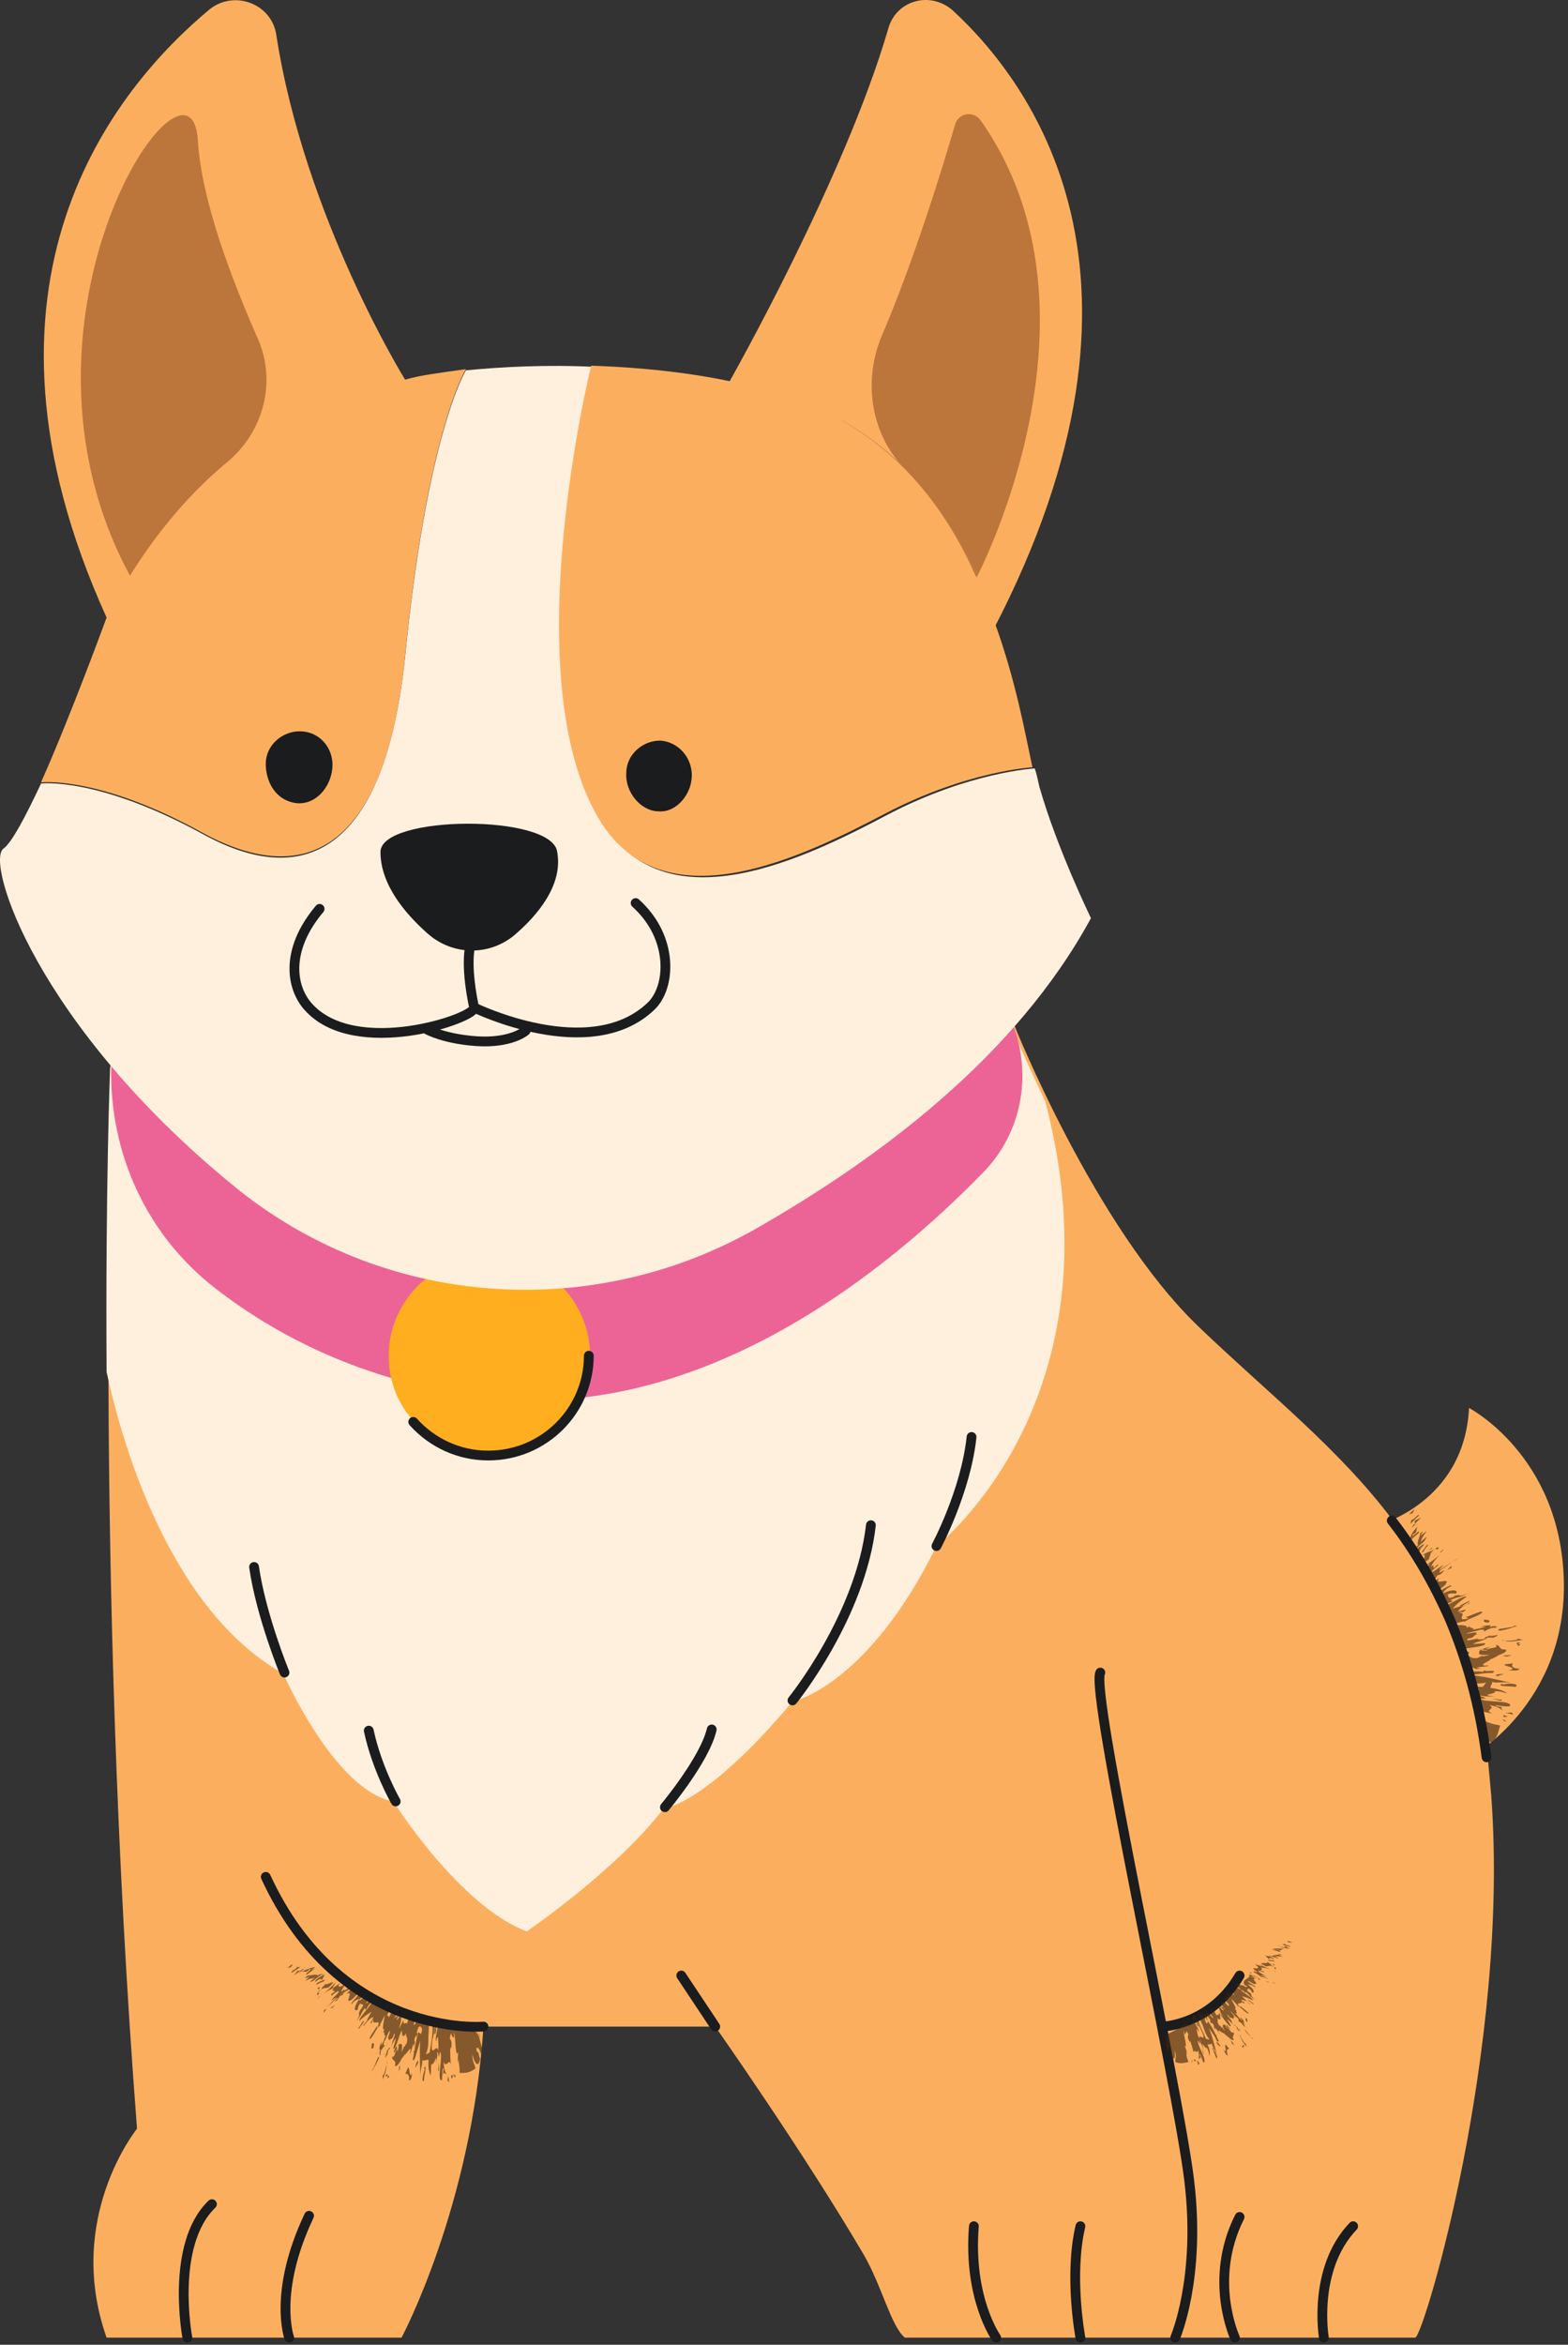 <svg width="202" height="302" viewBox="0 0 202 302" fill="none" xmlns="http://www.w3.org/2000/svg">
<rect x="0" y="0" width="202" height="302" fill="#333333" stroke="none"/>
<path d="M177.486 196.44C177.486 196.44 188.645 193.6 189.248 181.341C189.248 181.341 201.009 187.471 201.461 203.466C201.914 219.462 189.398 226.338 189.398 226.338C189.398 226.338 172.359 215.724 177.486 196.44Z" fill="#FBAF5E"/>
<g opacity="0.62">
<path d="M186.99 211.469C187.13 211.469 187.269 211.469 187.408 211.469C187.408 211.33 187.408 211.33 186.99 211.469Z" fill="#3E240C"/>
<path d="M185.458 205.807L185.041 206.084C185.18 205.945 185.319 205.945 185.458 205.807Z" fill="#3E240C"/>
<path d="M192.422 209.535C192.561 209.535 192.561 209.397 192.701 209.397C192.561 209.535 192.561 209.535 192.422 209.535Z" fill="#3E240C"/>
<path d="M183.926 204.012C183.787 204.012 183.787 204.012 183.648 204.012C183.648 204.152 183.787 204.152 183.926 204.012Z" fill="#3E240C"/>
<path d="M187.687 215.059C189.219 214.782 187.826 215.197 189.358 215.059C188.94 214.92 188.801 214.92 189.497 214.782C190.333 214.782 189.497 215.059 190.751 214.92L190.194 214.782C190.89 214.644 191.865 214.644 191.726 214.506C189.915 214.644 192.283 213.816 192.004 213.678H192.143L192.979 213.264C192.979 213.264 192.979 213.264 193.118 213.264C192.979 213.264 192.979 213.264 192.84 213.264C193.675 212.987 194.233 212.711 193.954 212.435C192.979 212.573 193.397 211.745 192.561 211.883C192.84 211.883 192.84 212.021 192.701 212.159L191.447 212.435C191.447 212.159 192.561 212.159 191.726 212.159C190.054 212.573 191.726 212.435 191.586 212.573C191.169 212.573 190.89 212.573 190.612 212.573C190.612 212.849 190.054 213.264 191.865 213.125C191.586 213.264 190.89 213.402 190.612 213.264C191.586 213.264 189.776 213.54 190.612 213.54C189.079 213.678 189.776 213.264 188.801 213.264C189.915 212.711 188.801 212.711 188.383 212.435C189.497 212.159 190.472 212.159 191.169 211.883C191.865 211.469 190.472 211.745 189.776 211.745C190.054 211.469 191.586 211.192 191.586 210.916H192.422C193.954 210.226 191.726 210.916 192.004 210.64C191.586 210.778 191.169 210.916 191.308 211.054C190.751 211.192 190.472 211.192 190.333 211.054C189.497 211.192 188.801 211.469 189.079 211.054C190.054 210.916 189.776 210.64 190.194 210.502H190.472C190.054 210.502 190.194 210.226 190.054 210.226H190.333C189.915 210.226 188.801 210.502 188.94 210.364C189.358 210.226 190.751 209.95 190.472 209.95C191.169 209.812 191.308 209.95 191.169 210.226C191.308 209.95 192.422 209.535 192.561 209.674C193.397 209.397 192.143 209.535 192.422 209.397C192.143 209.535 191.865 209.535 191.586 209.674C192.701 209.259 191.586 209.259 190.751 209.535H191.447C190.472 209.812 189.776 209.812 189.358 210.088C190.751 209.535 188.522 209.812 189.637 209.259L188.94 209.674C189.219 209.121 187.408 209.397 186.99 209.259C187.547 209.121 189.079 208.569 188.662 208.983C188.801 208.569 190.194 208.293 190.89 207.74C191.308 207.188 189.358 208.155 188.801 208.293L189.219 208.431C187.269 208.983 189.219 207.602 187.965 207.74C188.383 207.464 188.244 207.74 188.522 207.602C189.358 207.05 188.244 207.464 187.826 207.602C187.965 207.326 188.244 206.912 189.358 206.498C189.497 206.222 188.662 206.912 188.244 206.912L188.522 206.774L187.13 207.188C187.408 206.912 187.826 206.36 188.94 205.669C188.522 205.393 186.433 206.912 185.876 206.912C186.294 206.498 186.712 206.498 187.13 206.222L186.851 206.084C188.105 205.531 187.687 205.945 189.079 205.255C187.547 205.807 188.522 205.255 187.408 205.531L187.269 205.669C186.294 206.084 186.712 205.393 186.433 205.393C186.99 205.117 187.269 205.255 187.547 205.255C187.965 204.841 187.13 204.565 185.876 205.255C186.015 204.979 186.294 204.565 186.99 204.289C186.99 203.874 185.18 205.255 185.319 204.841L186.155 204.15C187.13 202.908 184.483 204.427 185.458 203.184L184.344 204.012C184.762 203.598 184.901 203.322 185.18 202.908L185.598 202.77C186.433 201.941 184.623 203.322 185.18 202.632C184.901 202.908 184.205 203.598 183.926 203.874C185.041 204.012 183.926 205.669 185.458 205.531C185.598 205.393 185.737 205.255 185.876 205.117C185.598 205.393 186.015 205.255 185.458 205.669H185.319C185.737 205.669 184.344 206.636 184.483 206.774C185.319 206.36 184.344 207.326 185.598 206.36L184.762 206.912C185.319 206.636 185.876 206.222 186.155 206.222C186.155 206.36 185.598 206.774 185.18 206.774C184.901 207.464 185.319 207.879 186.015 208.155L185.319 208.293C185.041 208.569 186.712 208.155 184.901 208.845C185.737 208.707 184.623 209.674 186.433 208.845C184.762 209.812 185.876 209.674 186.294 209.95C187.826 209.259 186.851 210.088 187.547 209.812C186.294 210.226 186.155 209.95 185.458 210.364C187.408 209.95 184.344 211.745 187.547 210.778C187.408 210.916 187.269 210.916 187.13 210.916C187.13 210.916 186.573 211.192 186.573 211.33C187.13 211.192 187.408 210.916 187.547 211.054C187.408 211.192 186.573 211.469 186.155 211.607C186.99 211.607 187.408 211.883 188.662 211.607C188.383 211.745 187.687 212.021 187.408 212.021C188.522 212.159 187.269 212.435 187.965 212.711C187.826 212.573 186.573 212.987 187.13 212.573C185.319 213.125 187.547 213.125 186.712 213.54L187.965 213.402C188.244 213.54 187.13 213.816 186.573 213.678C185.876 214.092 186.573 214.092 186.712 214.368C186.573 214.368 186.294 214.368 186.433 214.368V214.644C186.712 214.644 187.408 214.644 188.105 214.644C187.687 215.335 187.269 215.335 187.687 215.059Z" fill="#3E240C"/>
<path d="M192.701 210.64C192.422 210.778 192.283 210.778 192.283 210.916C192.422 210.778 192.561 210.64 192.701 210.64Z" fill="#3E240C"/>
<path d="M190.612 218.787C192.422 218.787 190.333 218.51 190.751 218.372C191.029 218.51 192.144 218.51 192.561 218.51C190.194 218.234 192.979 218.234 192.561 217.82C193.397 217.82 193.397 217.958 194.233 218.096C193.676 217.82 193.258 217.544 192.004 217.406C192.004 216.992 192.422 216.715 192.144 216.577C192.701 216.854 193.397 216.577 194.651 216.715C193.119 216.439 191.308 215.887 189.358 215.749C190.751 215.611 190.89 215.473 192.283 215.473C193.119 214.92 190.89 215.473 191.308 215.059L191.029 215.335C190.612 215.197 189.219 215.335 188.244 215.335L188.523 215.749C187.548 215.887 187.687 215.611 187.408 215.473C186.155 215.473 186.573 215.749 185.598 215.887C186.433 215.887 186.155 216.025 186.573 216.163H186.016C185.458 216.439 186.851 216.439 186.851 216.577C186.712 216.577 186.573 216.577 186.433 216.577C186.991 216.577 187.826 216.577 187.965 216.715V216.577C189.219 216.715 190.055 216.992 191.447 216.715L191.029 217.268C189.637 217.268 187.548 217.268 187.269 216.992H186.712C185.876 217.13 187.826 217.406 188.94 217.268C192.283 217.406 189.08 217.958 190.472 218.372C189.497 218.372 189.219 218.234 188.523 218.096C188.383 217.958 188.383 217.958 189.219 217.958C188.662 217.544 186.294 218.096 186.573 217.544C186.99 217.268 188.105 217.82 188.105 217.406L185.598 217.268C185.737 217.406 186.155 217.544 186.433 217.82C187.269 218.234 187.269 218.648 187.13 218.925C186.991 219.201 186.573 219.339 186.573 219.339C186.712 220.582 186.851 221.962 186.712 223.343C186.991 223.895 186.851 223.895 189.08 224.862C189.637 225 189.497 224.586 190.333 225C189.497 224.724 189.08 224.31 189.219 224.172C190.055 224.448 189.637 224.448 189.776 224.448H189.915C190.333 224.586 190.612 224.724 190.612 224.862C192.004 225 191.865 224.31 190.194 223.619C191.169 223.619 191.587 224.172 192.144 224.448C192.979 223.757 192.979 223.067 193.258 222.238C191.726 221.962 192.283 221.962 191.169 221.686H191.726C191.447 221.686 190.333 221.41 190.055 221.548C191.447 221.272 187.965 220.72 187.269 220.305L188.105 220.443C187.965 220.167 187.965 220.167 187.548 219.891C189.219 219.615 187.826 220.305 189.776 220.305L189.497 220.167C190.333 220.305 191.726 220.582 192.283 220.72C191.029 220.167 192.84 220.167 191.865 219.615C192.84 219.753 193.536 220.167 193.536 220.305C193.676 220.167 192.979 219.753 193.815 219.891L192.701 219.753C192.561 219.477 193.815 219.891 194.511 219.753C194.929 218.925 191.308 219.339 190.612 218.787Z" fill="#3E240C"/>
<path d="M190.751 212.435C190.612 212.574 190.751 212.574 190.889 212.574C190.889 212.574 190.889 212.435 190.751 212.435Z" fill="#3E240C"/>
<path d="M194.79 213.125C194.233 213.264 194.233 213.125 193.536 213.264C193.954 213.264 193.954 213.54 194.79 213.125Z" fill="#3E240C"/>
<path d="M182.255 194.347C181.977 194.623 181.698 194.761 181.559 195.037L181.977 194.899L182.255 194.347Z" fill="#3E240C"/>
<path d="M181.837 195.728L181.698 196.28L182.812 195.176C182.673 194.899 182.116 195.866 181.837 195.728Z" fill="#3E240C"/>
<path d="M181.837 196.832L181.559 197.109C181.698 196.971 181.837 196.832 181.837 196.832Z" fill="#3E240C"/>
<path d="M182.255 196.28L183.091 195.452L182.255 195.866V196.28C181.976 196.418 181.976 196.694 181.837 196.832L182.394 196.28C182.394 196.28 182.255 196.418 182.255 196.28Z" fill="#3E240C"/>
<path d="M182.534 196.418C182.534 196.28 182.673 196.28 182.673 196.142C182.673 196.28 182.534 196.418 182.534 196.418Z" fill="#3E240C"/>
<path d="M181.698 198.489C181.976 198.075 182.394 197.799 182.812 197.385C182.951 196.832 181.837 198.213 181.976 197.661C182.812 197.247 182.255 197.109 182.673 196.556C181.976 197.247 181.559 197.937 181.698 198.489L182.116 197.799C182.116 197.937 181.837 198.213 181.698 198.489Z" fill="#3E240C"/>
<path d="M183.787 197.937L182.951 198.627C183.23 198.213 183.091 198.075 183.787 197.247C183.648 197.247 183.23 197.661 182.951 197.799C183.23 197.385 183.509 196.971 182.951 197.523C182.812 198.351 182.534 198.489 182.673 199.042C182.534 199.18 182.534 199.18 182.534 199.042L182.394 199.594C183.091 198.627 183.509 198.766 183.787 197.937Z" fill="#3E240C"/>
<path d="M183.509 198.904C183.369 198.766 182.534 199.456 182.116 200.008L182.951 199.732C182.951 199.594 182.812 199.594 183.509 198.904Z" fill="#3E240C"/>
<path d="M183.787 199.042C183.508 199.456 182.673 200.422 183.508 199.732C183.23 199.732 184.483 198.627 183.787 199.042Z" fill="#3E240C"/>
<path d="M184.066 200.837L184.344 200.008C185.319 198.904 184.762 199.87 185.319 199.456C185.319 199.042 185.041 199.456 184.205 199.87C184.205 199.732 183.508 200.146 183.23 200.284C184.344 200.008 181.976 202.355 184.066 200.837Z" fill="#3E240C"/>
<path d="M184.483 199.318L184.066 199.732L184.483 199.456V199.318Z" fill="#3E240C"/>
<path d="M183.648 202.632C182.534 203.874 184.623 202.355 184.344 203.046C184.205 203.046 184.205 203.184 183.926 203.322H184.205L183.926 203.598C184.623 202.908 185.18 202.908 185.876 202.494C186.573 201.665 184.901 203.184 185.598 202.217C186.015 201.941 186.573 201.527 186.851 201.389C186.433 201.527 185.876 201.941 185.458 202.217C185.319 202.217 185.737 201.803 186.015 201.527C185.458 201.803 184.344 202.77 184.483 202.355C185.041 201.665 185.598 201.527 185.18 201.527C184.066 202.632 185.18 201.113 184.344 201.803C184.483 201.389 185.041 200.699 185.458 200.284C184.483 201.113 183.648 201.665 183.23 201.803L184.205 201.389L183.23 202.494C183.648 202.079 183.648 202.355 183.648 202.632Z" fill="#3E240C"/>
<path d="M186.712 201.389C186.851 201.389 186.851 201.251 186.99 201.251C186.99 201.251 186.851 201.251 186.712 201.389Z" fill="#3E240C"/>
<path d="M185.458 200.008L185.737 199.87L186.015 199.456L185.458 200.008Z" fill="#3E240C"/>
<path d="M187.687 200.837C187.687 200.699 187.269 201.113 187.269 201.113L187.826 200.699L187.687 200.837Z" fill="#3E240C"/>
<path d="M186.99 201.665L186.433 202.217L186.99 201.941V201.665Z" fill="#3E240C"/>
<path d="M189.219 206.36C189.637 205.945 188.662 206.498 188.105 206.774C188.105 207.188 188.94 206.36 189.219 206.36Z" fill="#3E240C"/>
<path d="M191.726 208.983C192.283 208.569 191.308 208.707 191.308 208.569C190.89 208.845 191.308 208.983 191.726 208.983Z" fill="#3E240C"/>
<path d="M195.486 209.397C195.208 209.397 194.929 209.397 194.929 209.535L193.118 209.812C192.561 210.364 194.79 209.674 195.486 209.397Z" fill="#3E240C"/>
<path d="M196.182 211.192L195.486 211.054V211.192C194.79 211.33 194.372 211.33 193.815 211.33C194.233 211.469 194.929 211.469 196.182 211.192Z" fill="#3E240C"/>
<path d="M193.397 211.193C193.397 211.193 193.536 211.193 193.397 211.193C193.815 211.193 193.954 211.054 193.397 211.193Z" fill="#3E240C"/>
<path d="M193.536 211.331C193.675 211.331 193.675 211.331 193.675 211.331C193.675 211.331 193.675 211.192 193.536 211.331C193.258 211.331 193.397 211.331 193.536 211.331Z" fill="#3E240C"/>
<path d="M195.347 211.607L195.625 212.021L195.904 211.745C194.929 211.883 196.6 211.33 195.347 211.607Z" fill="#3E240C"/>
<path d="M194.929 214.23L193.815 214.368C193.675 214.644 195.904 214.782 194.232 215.197C194.929 215.059 195.486 215.335 195.764 214.92C194.79 214.92 194.65 214.506 194.929 214.23Z" fill="#3E240C"/>
<path d="M193.536 215.611C193.258 215.611 192.979 215.611 192.701 215.749C192.561 215.887 193.118 215.887 193.536 215.887C192.004 215.887 194.372 215.611 193.536 215.611Z" fill="#3E240C"/>
<path d="M193.676 216.992C193.676 216.854 193.536 216.854 193.258 216.992C193.397 217.268 194.511 217.13 195.208 217.268C195.904 216.854 194.233 216.715 193.676 216.992Z" fill="#3E240C"/>
<path d="M185.737 218.649C186.712 218.649 186.573 218.51 186.155 218.51C186.433 218.51 186.155 218.649 185.737 218.649Z" fill="#3E240C"/>
<path d="M193.397 219.063L193.536 218.925L192.143 218.787L193.397 219.063Z" fill="#3E240C"/>
<path d="M193.954 220.582L194.929 220.858L194.79 220.582H193.954Z" fill="#3E240C"/>
<path d="M193.675 220.858V221.134H194.093C194.372 220.996 193.675 220.996 193.675 220.858Z" fill="#3E240C"/>
<path d="M193.815 221.686C193.676 221.686 193.954 221.686 194.093 221.686L193.536 221.41L193.815 221.686Z" fill="#3E240C"/>
<path d="M187.408 224.033C186.573 223.757 186.99 224.033 186.851 223.895C186.99 224.033 188.244 224.31 187.408 224.033Z" fill="#3E240C"/>
</g>
<path d="M14.485 137.391C14.485 137.391 12.072 201.822 17.651 274.175C17.651 274.175 8.303 285.686 13.731 301.084C13.731 301.084 47.356 301.084 51.729 301.084C51.729 301.084 60.777 284.191 62.284 261.02H92.14C92.14 261.02 103.299 276.866 111.14 290.171C113.552 294.207 114.758 299.589 116.568 301.084C116.568 301.084 181.256 301.084 182.311 301.084C183.367 301.084 194.525 263.711 192.112 231.271C191.962 229.627 191.811 227.983 191.66 226.338C190.755 219.462 189.097 213.781 186.986 208.698C184.875 203.915 182.462 199.729 179.446 195.842C172.51 186.574 163.463 179.548 154.416 170.877C140.996 158.021 130.591 131.86 130.591 131.86C130.591 131.86 134.813 123.189 89.426 121.097C44.039 119.153 16.747 125.581 14.485 137.391Z" fill="#FBAF5E"/>
<path d="M92.14 261.02L87.767 254.442" stroke="#1B1C1E" stroke-width="1.26" stroke-miterlimit="10" stroke-linecap="round" stroke-linejoin="round"/>
<path d="M120.639 199.131C111.743 217.219 102.092 219.163 102.092 219.163C90.783 232.617 85.506 232.916 85.506 232.916C79.474 240.839 67.864 248.762 67.864 248.762C59.118 245.473 50.674 232.019 50.674 232.019C43.134 230.673 36.5 215.575 36.5 215.575C21.873 207.353 15.691 185.826 13.731 176.707C13.58 152.789 14.183 137.541 14.183 137.541C16.596 125.88 43.737 119.303 89.125 121.396C134.512 123.488 130.29 132.159 130.29 132.159C130.29 132.159 131.948 136.195 134.662 141.876C144.765 180.444 120.639 199.131 120.639 199.131Z" fill="#FFF0DD"/>
<path d="M130.44 131.86C133.004 138.438 131.647 145.912 126.671 150.995C114.457 163.552 89.879 183.883 61.38 179.847C46.452 177.754 35.444 171.924 27.754 165.944C18.858 159.067 14.032 148.453 14.334 137.242C16.747 125.581 43.888 119.004 89.275 121.097C134.662 123.19 130.44 131.86 130.44 131.86Z" fill="#EC6495"/>
<path d="M76.006 174.614C76.006 167.439 70.125 161.758 63.038 161.758C55.951 161.758 50.071 167.588 50.071 174.614C50.071 177.903 51.277 180.893 53.388 183.135C55.801 185.826 59.269 187.471 63.038 187.471C70.125 187.471 76.006 181.79 76.006 174.614Z" fill="#FFAE1F"/>
<path d="M53.237 183.135C55.65 185.826 59.118 187.471 62.888 187.471C70.125 187.471 75.855 181.64 75.855 174.614" stroke="#1B1C1E" stroke-width="1.26" stroke-miterlimit="10" stroke-linecap="round" stroke-linejoin="round"/>
<path d="M93.95 49.192C93.95 49.192 108.878 22.881 114.457 3.597C115.512 0.009 119.885 -1.187 122.75 1.355C133.607 11.37 151.852 37.083 126.821 83.275C126.972 83.275 92.291 70.419 93.95 49.192Z" fill="#FBAF5E"/>
<path d="M125.917 74.156C123.655 69.373 120.79 64.589 116.719 60.553C112.195 56.068 111.14 49.192 113.552 43.361C117.774 33.495 121.393 21.685 123.052 16.005C123.504 14.51 125.464 14.211 126.369 15.556C143.71 40.222 125.917 74.156 125.917 74.156Z" fill="#BC763C"/>
<path d="M125.917 74.156C124.409 77.296 99.529 67.43 107.671 55.171C107.822 54.872 108.124 54.424 108.425 54.125C117.02 58.908 122.298 66.383 125.917 74.156Z" fill="#BC763C"/>
<path d="M140.543 118.256C130.893 136.046 113.251 149.201 97.267 158.32C75.855 170.429 49.166 168.336 30.167 152.789C4.684 132.009 -1.951 110.931 0.461 109.287C1.517 108.539 3.326 105.101 5.287 100.915C5.287 100.915 12.675 100.018 26.246 107.493C39.666 114.818 49.618 109.137 52.182 84.621C55.047 55.62 60.023 47.697 60.023 47.697C64.697 47.248 70.427 46.949 76.458 47.248C76.458 47.248 66.054 88.508 77.966 106.447C86.26 119.004 103.6 110.632 114.306 104.952C124.861 99.421 133.305 98.972 133.305 98.972C133.607 99.869 133.758 100.766 133.908 101.364C136.17 109.287 140.543 118.256 140.543 118.256Z" fill="#FFF0DD"/>
<path d="M52.182 48.893C54.293 48.295 56.856 47.996 60.023 47.547C60.023 47.547 55.047 55.47 52.182 84.471C49.769 108.838 39.817 114.669 26.246 107.343C12.826 99.869 5.287 100.766 5.287 100.766C9.207 91.946 13.731 79.538 13.731 79.538C-5.872 36.335 14.786 11.37 27 1.205C30.167 -1.336 34.992 0.458 35.595 4.494C39.214 27.964 52.182 48.893 52.182 48.893Z" fill="#FBAF5E"/>
<path d="M133.004 98.823C133.004 98.823 124.56 99.271 114.004 104.802C103.449 110.333 86.109 118.854 77.665 106.297C65.903 88.358 76.157 47.099 76.157 47.099C85.053 47.398 94.402 48.594 101.941 51.284C103.6 51.882 105.108 52.48 106.616 53.228C107.068 53.527 107.671 53.676 108.124 53.975C116.719 58.759 122.147 66.234 125.615 74.007C126.671 76.1 127.425 78.193 128.179 80.286C130.893 87.76 132.099 94.637 133.004 98.823Z" fill="#FBAF5E"/>
<path d="M66.205 120.499C62.888 123.19 58.213 123.04 55.047 120.2C52.182 117.658 49.015 113.921 49.015 109.735C49.015 104.952 71.181 104.802 71.784 109.735C72.538 113.921 69.371 117.808 66.205 120.499Z" fill="#1B1C1E"/>
<path d="M42.833 98.523C42.833 100.915 41.023 103.606 38.309 103.457C35.444 103.158 34.238 100.616 34.238 98.374C34.238 95.982 36.349 94.188 38.611 94.188C41.023 94.188 42.833 96.132 42.833 98.523Z" fill="#1B1C1E"/>
<path d="M89.125 99.869C89.125 102.261 87.164 104.653 84.903 104.503C82.49 104.503 80.53 101.962 80.68 99.57C80.68 97.178 82.791 95.384 85.053 95.384C87.315 95.534 89.125 97.477 89.125 99.869Z" fill="#1B1C1E"/>
<path d="M29.111 59.656C23.532 64.29 19.31 69.971 16.747 74.156C-1.197 40.97 24.588 3.447 25.492 18.098C25.945 25.721 29.714 35.588 33.032 43.212C35.746 48.893 34.087 55.62 29.111 59.656Z" fill="#BC763C"/>
<g opacity="0.62">
<path d="M50.879 260.059C50.879 260.179 50.759 260.299 50.759 260.418C50.759 260.418 50.879 260.299 50.879 260.059Z" fill="#3E240C"/>
<path d="M46.293 257.906L46.535 257.547C46.535 257.666 46.414 257.786 46.293 257.906Z" fill="#3E240C"/>
<path d="M49.914 263.051C49.914 263.17 49.914 263.29 49.793 263.649L49.914 263.051Z" fill="#3E240C"/>
<path d="M48.586 264.367C48.586 264.487 48.465 264.487 48.465 264.606C48.465 264.487 48.465 264.487 48.586 264.367Z" fill="#3E240C"/>
<path d="M55.345 260.539C55.345 260.418 55.345 260.418 55.345 260.418C55.465 260.418 55.345 260.418 55.345 260.539Z" fill="#3E240C"/>
<path d="M55.224 261.854C55.344 261.974 55.224 261.974 55.224 261.854V261.854Z" fill="#3E240C"/>
<path d="M55.465 259.94C55.465 260.059 55.465 260.179 55.465 260.299C55.465 260.179 55.345 260.179 55.465 259.94Z" fill="#3E240C"/>
<path d="M51 259.94C51 260.059 50.879 260.059 50.879 260.179C51 260.059 51 259.94 51 259.94Z" fill="#3E240C"/>
<path d="M45.086 256.35C45.086 256.231 45.086 256.231 45.086 256.111C45.207 256.111 45.207 256.231 45.086 256.35Z" fill="#3E240C"/>
<path d="M53.897 261.136C53.414 262.452 54.017 261.256 53.655 262.452C53.655 262.094 53.655 261.974 53.414 262.572C53.293 263.29 53.655 262.572 53.293 263.649V263.17C53.052 263.649 52.931 264.606 52.81 264.487C53.172 262.931 52.207 264.965 52.086 264.606V264.726L51.603 265.324C51.603 265.324 51.603 265.324 51.603 265.444C51.603 265.324 51.603 265.324 51.724 265.204C51.362 265.922 51 266.281 50.879 266.042C51.121 265.204 50.397 265.563 50.517 264.726C50.517 264.965 50.517 264.965 50.759 264.846L51.121 263.888C51 263.888 50.759 264.846 50.759 264.128C51.362 262.811 51 264.247 51.241 264.128C51.362 263.769 51.362 263.529 51.362 263.29C51.603 263.29 51.965 262.931 51.724 264.367C51.845 264.128 52.086 263.529 52.086 263.41C51.965 264.247 52.448 262.692 52.328 263.41C52.69 262.094 52.207 262.572 52.328 261.854C51.724 262.811 51.845 261.735 51.724 261.495C51.362 262.452 51.121 263.29 50.879 263.769C50.397 264.247 50.879 263.17 51 262.572C50.638 262.811 50.276 264.008 50.035 264.008L49.914 264.606C49.19 265.803 50.035 264.008 49.793 264.247C50.035 263.888 50.155 263.649 50.276 263.769C50.517 263.29 50.517 263.051 50.517 263.051C50.759 262.452 51 261.735 50.759 261.974C50.517 262.811 50.397 262.452 50.155 262.811V262.931C50.155 262.572 50.035 262.692 50.035 262.452L49.914 262.692C50.035 262.333 50.397 261.376 50.155 261.615C49.914 261.974 49.552 263.051 49.552 262.811C49.31 263.41 49.431 263.529 49.672 263.41C49.431 263.529 48.828 264.367 49.069 264.487C48.707 265.204 49.069 264.128 48.828 264.367C48.948 264.128 49.069 263.888 49.19 263.649C48.707 264.606 48.828 263.529 49.19 262.931L49.069 263.529C49.552 262.811 49.552 262.213 49.914 261.854C49.19 262.931 49.793 261.017 49.19 261.974L49.552 261.376C49.069 261.615 49.552 260.059 49.552 259.581C49.431 259.94 48.586 261.256 49.069 260.897C48.586 260.897 48.224 262.094 47.741 262.572C47.259 262.811 48.345 261.376 48.586 260.897V261.256C49.31 259.7 47.862 261.136 48.103 260.059C47.862 260.418 47.983 260.299 47.983 260.418C47.379 261.017 47.983 260.179 48.103 259.82C47.862 259.82 47.5 260.059 46.897 260.897C46.535 261.017 47.259 260.418 47.379 260.059L47.259 260.179L47.862 259.102C47.5 259.342 47.017 259.581 46.293 260.299C46.172 259.94 47.741 258.384 47.862 257.906C47.379 258.265 47.379 258.504 47.138 258.863L47.017 258.624C46.293 259.581 46.776 259.222 45.931 260.299C46.655 259.102 45.931 259.82 46.414 258.863L46.535 258.743C47.138 257.906 46.414 258.265 46.414 258.025C46.052 258.504 46.172 258.624 46.052 258.863C45.569 259.102 45.569 258.504 46.293 257.427C46.052 257.547 45.569 257.666 45.328 258.145C44.965 258.025 46.535 256.829 46.052 256.829L45.328 257.547C44.121 258.265 45.81 256.231 44.603 256.829L45.448 255.991C45.086 256.231 44.724 256.35 44.362 256.59L44.121 256.949C43.276 257.427 44.724 256.231 44.121 256.59C44.362 256.35 45.086 255.991 45.328 255.752C45.328 256.709 46.897 255.991 46.535 257.307C46.414 257.427 46.293 257.547 46.172 257.666C46.414 257.547 46.293 257.786 46.776 257.307V257.188C46.776 257.547 47.862 256.59 47.862 256.59C47.379 257.188 48.345 256.59 47.379 257.547L47.983 256.949C47.741 257.307 47.259 257.786 47.138 258.025C47.259 258.025 47.621 257.666 47.741 257.307C48.345 257.188 48.707 257.666 48.828 258.265L49.069 257.666C49.31 257.427 48.707 258.743 49.552 257.427C49.31 258.025 50.276 257.307 49.31 258.743C50.397 257.427 50.155 258.504 50.276 258.863C49.431 260.059 50.276 259.342 50.035 259.94C50.638 258.983 50.397 258.863 50.759 258.265C50.155 259.94 52.086 257.547 50.759 260.059C50.879 259.94 50.879 259.82 51 259.82C51 259.82 51.362 259.461 51.483 259.342C51.241 259.82 51.121 259.94 51.121 260.179C51.241 260.179 51.603 259.461 51.724 259.102C51.603 259.82 51.845 260.179 51.362 261.256C51.603 261.017 51.845 260.418 51.965 260.179C51.965 261.136 52.328 260.179 52.448 260.777C52.328 260.658 52.81 259.7 52.569 260.059C53.293 258.624 52.931 260.538 53.535 259.82L53.293 260.777C53.414 261.017 53.776 260.059 53.776 259.7C54.259 259.222 54.138 259.82 54.379 259.94C54.379 259.82 54.5 259.581 54.379 259.7H54.621C54.621 259.94 54.5 260.538 54.259 261.136C54.138 261.136 54.259 260.777 53.897 261.136Z" fill="#3E240C"/>
<path d="M49.431 264.726C49.552 264.487 49.672 264.367 49.672 264.367C49.552 264.606 49.431 264.726 49.431 264.726Z" fill="#3E240C"/>
<path d="M56.672 264.247C56.431 265.803 56.552 264.008 56.31 264.367C56.431 264.606 56.19 265.563 56.19 265.922C56.31 263.888 55.948 266.281 55.586 265.803C55.465 266.401 55.586 266.64 55.465 267.358C55.345 266.88 55.103 266.521 55.224 265.324C54.862 265.204 54.621 265.563 54.379 265.324C54.5 265.803 54.138 266.401 54.138 267.478C54.138 266.162 54.017 264.487 54.138 262.811C53.776 264.008 53.776 264.128 53.414 265.204C52.81 265.922 53.655 264.008 53.172 264.247L53.414 264.128C53.414 263.769 53.655 262.572 53.897 261.735L54.259 261.974C54.5 261.136 54.259 261.256 54.259 261.017C54.5 260.059 54.621 260.418 54.862 259.581C54.741 260.299 54.862 260.059 54.862 260.418L54.983 259.94C55.224 259.461 55.103 260.658 55.224 260.658C55.224 260.538 55.345 260.418 55.345 260.418C55.224 260.897 55.224 261.495 55.224 261.735V261.615C55.103 262.692 55.345 263.41 54.862 264.606L55.345 264.367C55.586 263.17 55.828 261.376 55.707 261.136L55.828 260.658C56.069 260.059 56.069 261.615 55.707 262.692C55.345 265.563 56.31 262.931 56.431 264.128C56.552 263.41 56.431 263.051 56.431 262.452C56.31 262.333 56.31 262.333 56.19 262.931C55.948 262.452 56.672 260.538 56.31 260.658C56.069 261.017 56.31 261.974 55.948 261.974L56.19 259.82C56.31 259.94 56.431 260.299 56.552 260.538C56.793 261.256 57.155 261.376 57.397 261.256C57.638 261.136 57.759 260.897 57.759 260.897C58.845 261.256 60.052 261.495 61.138 261.615C61.5 261.854 61.621 261.735 62.103 263.888C62.103 264.367 61.862 264.128 61.983 264.845C61.862 264.008 61.621 263.649 61.379 263.769C61.379 264.606 61.621 264.128 61.621 264.367C61.741 264.726 61.741 265.085 61.862 265.085C61.741 266.281 61.138 266.042 60.897 264.606C60.776 265.444 61.138 265.803 61.259 266.401C60.535 266.999 59.931 266.999 59.207 266.999C59.207 265.563 59.086 266.162 59.086 265.204L58.965 265.683C58.965 265.444 58.965 264.487 59.086 264.247C58.603 265.324 58.724 262.333 58.483 261.735V262.452C58.241 262.333 58.241 262.333 58.121 261.854C57.638 263.17 58.362 262.094 58.121 263.888L58 263.649C58 264.367 58 265.563 58.121 266.042C57.879 264.845 57.517 266.521 57.155 265.563C57.155 266.401 57.397 266.999 57.517 267.119C57.397 267.239 57.155 266.64 57.035 267.358L57.155 266.401C56.914 266.281 57.035 267.358 56.914 267.956C56.19 267.956 57.155 264.845 56.672 264.247Z" fill="#3E240C"/>
<path d="M51.241 263.41C51.361 263.41 51.361 263.41 51.361 263.53C51.361 263.53 51.241 263.41 51.241 263.41Z" fill="#3E240C"/>
<path d="M51.603 265.563C51.603 265.683 51.483 265.803 51.483 265.922C51.483 265.803 51.603 265.683 51.603 265.563Z" fill="#3E240C"/>
<path d="M51.241 266.88C51.483 266.521 51.362 266.401 51.483 265.922C51.483 266.281 51.724 266.281 51.241 266.88Z" fill="#3E240C"/>
<path d="M37 253.479C37.241 253.359 37.483 253 37.724 253L37.483 253.359L37 253.479Z" fill="#3E240C"/>
<path d="M38.207 253.359H38.69L37.603 254.077C37.362 253.838 38.328 253.598 38.207 253.359Z" fill="#3E240C"/>
<path d="M39.172 253.479L39.414 253.239C39.293 253.359 39.293 253.479 39.172 253.479Z" fill="#3E240C"/>
<path d="M38.69 253.838L37.845 254.436L38.328 253.838H38.69C38.931 253.598 39.052 253.598 39.172 253.598L38.569 254.077C38.69 253.838 38.81 253.718 38.69 253.838Z" fill="#3E240C"/>
<path d="M38.69 254.077C38.569 254.077 38.569 254.197 38.448 254.197C38.569 254.077 38.69 254.077 38.69 254.077Z" fill="#3E240C"/>
<path d="M40.621 253.598C40.259 253.718 39.897 254.077 39.535 254.316C39.052 254.316 40.379 253.598 39.897 253.598C39.414 254.197 39.293 253.838 38.81 253.957C39.655 253.598 40.259 253.359 40.621 253.359L40.138 253.718C40.017 253.838 40.379 253.598 40.621 253.598Z" fill="#3E240C"/>
<path d="M39.897 255.273L40.621 254.675C40.259 254.914 40.138 254.675 39.293 255.154C39.414 255.034 39.655 254.795 39.897 254.555C39.414 254.795 39.052 254.914 39.655 254.436C40.379 254.436 40.5 254.197 40.983 254.436C41.103 254.316 41.103 254.316 41.103 254.316L41.707 254.197C40.5 254.795 40.621 255.154 39.897 255.273Z" fill="#3E240C"/>
<path d="M40.621 255.273C40.5 255.034 41.224 254.555 41.828 254.316L41.465 255.034C41.345 254.914 41.345 254.675 40.621 255.273Z" fill="#3E240C"/>
<path d="M40.862 255.393C41.345 255.154 42.31 254.675 41.586 255.273C41.466 255.154 40.379 255.991 40.862 255.393Z" fill="#3E240C"/>
<path d="M42.31 255.991L41.586 256.111C40.5 256.709 41.345 256.47 40.983 256.949C40.621 256.829 40.983 256.709 41.465 256.111C41.345 256.111 41.828 255.632 42.069 255.393C41.465 256.111 44 254.436 42.31 255.991Z" fill="#3E240C"/>
<path d="M40.862 256.111L41.224 255.872L41.103 256.231L40.862 256.111Z" fill="#3E240C"/>
<path d="M43.879 255.872C45.086 255.154 43.517 256.709 44.121 256.47C44.121 256.35 44.241 256.35 44.362 256.231V256.47L44.603 256.231C43.879 256.829 43.759 257.188 43.397 257.666C42.552 258.145 44.121 256.948 43.276 257.427C43.035 257.666 42.552 258.145 42.31 258.384C42.552 258.025 42.914 257.666 43.276 257.307C43.276 257.188 42.914 257.547 42.672 257.666C42.914 257.188 44 256.47 43.517 256.47C42.793 256.829 42.672 257.307 42.672 256.829C43.879 256.111 42.31 256.709 43.035 256.111C42.672 256.111 41.948 256.59 41.586 256.829C42.431 256.231 43.035 255.513 43.276 255.273L42.793 256.111L43.879 255.393C43.397 255.872 43.638 255.872 43.879 255.872Z" fill="#3E240C"/>
<path d="M42.31 258.265C42.31 258.384 42.19 258.384 42.19 258.504C42.19 258.504 42.19 258.384 42.31 258.265Z" fill="#3E240C"/>
<path d="M41.345 257.068L41.103 257.188L40.862 257.427L41.345 257.068Z" fill="#3E240C"/>
<path d="M41.707 258.983C41.707 258.983 41.948 258.743 42.069 258.743L41.707 259.222V258.983Z" fill="#3E240C"/>
<path d="M42.552 258.624L43.155 258.265L42.793 258.624H42.552Z" fill="#3E240C"/>
<path d="M46.293 261.256C45.931 261.495 46.414 260.897 46.776 260.299C47.138 260.299 46.414 260.897 46.293 261.256Z" fill="#3E240C"/>
<path d="M48.103 263.769C47.621 264.128 47.983 263.41 47.862 263.29C48.224 262.931 48.224 263.29 48.103 263.769Z" fill="#3E240C"/>
<path d="M47.862 266.88C47.983 266.64 47.983 266.401 48.103 266.401L48.707 264.965C49.19 264.606 48.224 266.281 47.862 266.88Z" fill="#3E240C"/>
<path d="M49.31 267.837V267.239H49.431C49.672 266.64 49.672 266.401 49.793 265.922C49.793 266.162 49.793 266.76 49.31 267.837Z" fill="#3E240C"/>
<path d="M49.793 265.444C49.793 265.444 49.793 265.563 49.793 265.444C49.672 265.683 49.552 265.922 49.793 265.444Z" fill="#3E240C"/>
<path d="M49.914 265.683C49.914 265.803 49.914 265.803 49.914 265.803C49.793 265.683 49.793 265.683 49.914 265.683C49.914 265.324 49.793 265.444 49.914 265.683Z" fill="#3E240C"/>
<path d="M49.793 267.119L50.155 267.478L49.914 267.717C50.155 266.76 49.431 268.076 49.793 267.119Z" fill="#3E240C"/>
<path d="M52.207 267.119L52.569 266.281C52.81 266.162 52.69 268.196 53.172 266.76C52.931 267.239 53.172 267.837 52.69 267.956C52.81 267.239 52.448 266.999 52.207 267.119Z" fill="#3E240C"/>
<path d="M53.535 266.162C53.535 265.922 53.655 265.683 53.776 265.444C53.897 265.324 53.897 265.803 53.776 266.162C54.017 264.965 53.414 266.88 53.535 266.162Z" fill="#3E240C"/>
<path d="M54.741 266.521C54.621 266.521 54.621 266.401 54.741 266.162C54.983 266.281 54.621 267.239 54.621 267.956C54.259 268.435 54.5 266.999 54.741 266.521Z" fill="#3E240C"/>
<path d="M57.397 260.059C57.276 260.777 57.155 260.658 57.155 260.418C57.155 260.658 57.276 260.418 57.397 260.059Z" fill="#3E240C"/>
<path d="M56.552 266.64L56.431 266.76L56.552 265.563V266.64Z" fill="#3E240C"/>
<path d="M57.759 267.358L57.879 268.196L57.638 267.956L57.759 267.358Z" fill="#3E240C"/>
<path d="M58.121 267.239L58.362 267.358L58.241 267.717C58.121 267.837 58.121 267.239 58.121 267.239Z" fill="#3E240C"/>
<path d="M58.724 267.358C58.724 267.239 58.724 267.358 58.603 267.598L58.362 267.119L58.724 267.358Z" fill="#3E240C"/>
<path d="M61.741 262.333C61.621 261.495 61.741 261.974 61.741 261.854C61.741 261.974 61.862 263.051 61.741 262.333Z" fill="#3E240C"/>
</g>
<path d="M24.135 301.084C24.135 301.084 21.873 289.124 27.302 283.892" stroke="#1B1C1E" stroke-width="1.26" stroke-miterlimit="10" stroke-linecap="round" stroke-linejoin="round"/>
<path d="M37.254 301.084C37.254 301.084 35.143 295.253 39.817 285.387" stroke="#1B1C1E" stroke-width="1.26" stroke-miterlimit="10" stroke-linecap="round" stroke-linejoin="round"/>
<path d="M62.284 261.02C62.284 261.02 43.888 262.664 34.238 241.736" stroke="#1B1C1E" stroke-width="1.26" stroke-miterlimit="10" stroke-linecap="round" stroke-linejoin="round"/>
<path d="M151.4 301.084C151.4 301.084 154.717 293.46 153.209 280.902C151.701 268.345 140.392 217.817 141.749 215.425" stroke="#1B1C1E" stroke-width="1.26" stroke-miterlimit="10" stroke-linecap="round" stroke-linejoin="round"/>
<path d="M36.651 215.425C36.651 215.425 33.635 208.1 32.73 201.822" stroke="#1B1C1E" stroke-width="1.26" stroke-miterlimit="10" stroke-linecap="round" stroke-linejoin="round"/>
<path d="M50.975 232.019C50.975 232.019 48.563 227.833 47.507 222.9" stroke="#1B1C1E" stroke-width="1.26" stroke-miterlimit="10" stroke-linecap="round" stroke-linejoin="round"/>
<path d="M85.656 232.766C85.656 232.766 90.783 226.637 91.688 222.75" stroke="#1B1C1E" stroke-width="1.26" stroke-miterlimit="10" stroke-linecap="round" stroke-linejoin="round"/>
<path d="M102.092 219.013C102.092 219.013 110.838 208.25 112.195 196.44" stroke="#1B1C1E" stroke-width="1.26" stroke-miterlimit="10" stroke-linecap="round" stroke-linejoin="round"/>
<path d="M120.639 199.131C120.639 199.131 124.409 192.105 125.163 185.079" stroke="#1B1C1E" stroke-width="1.26" stroke-miterlimit="10" stroke-linecap="round" stroke-linejoin="round"/>
<path d="M128.329 301.084C128.329 301.084 124.711 296.001 125.464 286.732" stroke="#1B1C1E" stroke-width="1.26" stroke-miterlimit="10" stroke-linecap="round" stroke-linejoin="round"/>
<path d="M139.186 301.084C139.186 301.084 137.678 293.161 139.186 286.732" stroke="#1B1C1E" stroke-width="1.26" stroke-miterlimit="10" stroke-linecap="round" stroke-linejoin="round"/>
<path d="M159.09 301.084C159.09 301.084 155.622 293.609 159.693 285.537" stroke="#1B1C1E" stroke-width="1.26" stroke-miterlimit="10" stroke-linecap="round" stroke-linejoin="round"/>
<path d="M170.55 301.084C170.55 301.084 169.042 292.264 174.32 286.732" stroke="#1B1C1E" stroke-width="1.26" stroke-miterlimit="10" stroke-linecap="round" stroke-linejoin="round"/>
<path d="M61.078 129.767C61.078 129.767 76.006 137.092 83.847 129.618C86.41 127.226 86.863 120.798 81.887 116.313" stroke="#1B1C1E" stroke-width="1.26" stroke-miterlimit="10" stroke-linecap="round" stroke-linejoin="round"/>
<path d="M60.475 122.442C60.475 122.442 60.023 124.834 61.078 129.767C61.38 131.113 45.698 136.494 39.666 129.618C37.555 127.226 36.651 122.442 41.174 117.06" stroke="#1B1C1E" stroke-width="1.26" stroke-miterlimit="10" stroke-linecap="round" stroke-linejoin="round"/>
<path d="M55.047 132.607C55.047 132.607 57.158 133.803 61.38 134.102C65.903 134.401 67.713 132.757 67.713 132.757" stroke="#1B1C1E" stroke-width="1.26" stroke-miterlimit="10" stroke-linecap="round" stroke-linejoin="round"/>
<path d="M149.741 261.02C149.741 261.02 155.924 260.87 159.693 254.442" stroke="#1B1C1E" stroke-width="1.26" stroke-miterlimit="10" stroke-linecap="round" stroke-linejoin="round"/>
<path d="M191.509 226.338C190.605 219.462 188.946 213.781 186.835 208.698C184.724 203.915 182.311 199.729 179.296 195.842" stroke="#1B1C1E" stroke-width="1.26" stroke-miterlimit="10" stroke-linecap="round" stroke-linejoin="round"/>
<g opacity="0.62">
<path d="M157.627 258.308C157.721 258.402 157.721 258.495 157.816 258.589C157.816 258.589 157.816 258.495 157.627 258.308Z" fill="#3E240C"/>
<path d="M160.546 255.601L160.264 255.415C160.358 255.508 160.452 255.508 160.546 255.601Z" fill="#3E240C"/>
<path d="M159.04 260.269C159.04 260.362 159.134 260.456 159.228 260.642L159.04 260.269Z" fill="#3E240C"/>
<path d="M160.452 261.016C160.546 261.016 160.546 261.109 160.64 261.109C160.546 261.016 160.452 261.016 160.452 261.016Z" fill="#3E240C"/>
<path d="M154.425 259.709C154.425 259.709 154.425 259.615 154.332 259.615C154.425 259.615 154.425 259.615 154.425 259.709Z" fill="#3E240C"/>
<path d="M154.52 260.269C154.52 260.269 154.426 260.269 154.52 260.269V260.363C154.52 260.456 154.52 260.363 154.52 260.269Z" fill="#3E240C"/>
<path d="M154.897 265.31L154.991 265.683C154.991 265.497 154.991 265.403 154.897 265.31Z" fill="#3E240C"/>
<path d="M154.237 259.242C154.237 259.335 154.332 259.429 154.332 259.522C154.332 259.429 154.332 259.429 154.237 259.242Z" fill="#3E240C"/>
<path d="M157.533 258.215C157.627 258.309 157.627 258.309 157.627 258.309C157.627 258.309 157.533 258.215 157.533 258.215Z" fill="#3E240C"/>
<path d="M161.205 254.201C161.205 254.108 161.205 254.108 161.111 254.014C160.923 254.108 161.017 254.108 161.205 254.201Z" fill="#3E240C"/>
<path d="M155.65 259.802C156.309 260.642 155.556 259.895 156.121 260.736C156.026 260.549 156.026 260.362 156.309 260.736C156.591 261.296 156.121 260.736 156.591 261.482L156.497 261.109C156.78 261.389 157.156 262.043 157.156 261.949C156.497 260.922 157.721 262.136 157.721 261.856V261.949L158.192 262.323C158.192 262.323 158.192 262.323 158.192 262.416C158.192 262.323 158.098 262.323 158.098 262.229C158.569 262.696 158.946 262.883 158.946 262.696C158.569 262.136 159.228 262.136 158.851 261.669C158.946 261.856 158.851 261.856 158.663 261.763L158.098 261.109C158.192 261.016 158.569 261.669 158.381 261.202C157.627 260.362 158.192 261.296 158.098 261.296C158.004 261.109 157.816 260.829 157.816 260.736C157.627 260.829 157.251 260.642 157.816 261.576C157.627 261.389 157.345 261.016 157.345 260.922C157.627 261.576 156.874 260.456 157.156 261.016C156.591 260.176 157.062 260.362 156.78 259.895C157.439 260.456 157.156 259.709 157.156 259.429C157.627 259.989 158.004 260.549 158.381 260.922C158.851 261.202 158.286 260.456 158.098 260.082C158.381 260.176 158.946 261.016 159.228 260.922L159.416 261.389C160.264 262.136 159.228 261.016 159.416 261.109C159.228 260.922 159.04 260.736 158.946 260.829C158.663 260.549 158.663 260.362 158.663 260.269C158.381 259.895 157.91 259.429 158.192 259.522C158.569 260.082 158.569 259.802 158.851 259.989L158.946 260.082C158.851 259.895 159.04 259.802 158.946 259.709L159.04 259.802C158.946 259.522 158.381 258.962 158.569 259.055C158.757 259.242 159.322 259.989 159.322 259.802C159.699 260.176 159.605 260.269 159.416 260.269C159.605 260.269 160.264 260.829 160.17 260.922C160.64 261.296 160.075 260.642 160.358 260.736C160.17 260.642 160.076 260.456 159.981 260.362C160.546 260.922 160.264 260.176 159.793 259.802L159.981 260.269C159.511 259.802 159.322 259.429 158.946 259.149C159.793 259.802 158.851 258.589 159.511 259.055L159.04 258.775C159.511 258.775 158.663 257.842 158.663 257.468C158.851 257.748 159.793 258.495 159.322 258.402C159.699 258.308 160.264 259.055 160.735 259.335C161.205 259.429 159.981 258.589 159.699 258.308L159.793 258.589C158.851 257.655 160.358 258.308 159.887 257.655C160.17 257.842 159.981 257.842 160.075 257.935C160.735 258.215 160.075 257.748 159.887 257.562C160.075 257.562 160.358 257.562 161.017 258.122C161.3 258.122 160.546 257.842 160.452 257.655L160.64 257.748L159.981 257.095C160.264 257.188 160.735 257.282 161.394 257.655C161.394 257.282 159.887 256.535 159.699 256.161C160.17 256.255 160.264 256.535 160.452 256.721V256.535C161.205 257.095 160.735 257.002 161.676 257.562C160.829 256.815 161.488 257.188 161.017 256.628H160.923C160.358 256.161 160.923 256.255 160.829 256.068C161.205 256.348 161.205 256.441 161.3 256.628C161.676 256.721 161.582 256.161 160.735 255.601C160.923 255.601 161.3 255.601 161.676 255.975C161.959 255.788 160.452 255.228 160.829 255.134L161.488 255.508C162.524 255.695 160.829 254.668 161.865 254.854L161.017 254.481C161.394 254.574 161.582 254.574 161.959 254.668L162.147 254.948C162.9 255.134 161.582 254.574 162.053 254.668C161.77 254.574 161.205 254.388 160.923 254.294C161.205 254.948 159.793 254.854 160.358 255.695C160.452 255.695 160.546 255.788 160.735 255.881C160.546 255.788 160.64 256.068 160.264 255.788L160.17 255.695C160.264 255.881 159.228 255.414 159.228 255.508C159.699 255.881 158.851 255.601 159.793 256.068L159.228 255.788C159.511 255.975 159.981 256.255 160.17 256.441C160.075 256.441 159.699 256.255 159.511 256.068C158.946 256.161 158.851 256.535 158.946 257.002L158.569 256.628C158.286 256.535 159.134 257.375 158.098 256.535C158.381 257.002 157.533 256.628 158.569 257.468C157.533 256.721 157.91 257.468 157.91 257.748C158.757 258.495 158.004 258.122 158.381 258.495C157.721 257.935 157.816 257.748 157.439 257.375C158.286 258.402 156.309 257.188 157.816 258.775C157.721 258.775 157.627 258.682 157.627 258.589C157.627 258.589 157.251 258.402 157.156 258.402C157.439 258.682 157.627 258.775 157.627 258.962C157.533 258.962 157.156 258.495 156.874 258.308C157.156 258.775 157.062 259.149 157.627 259.802C157.439 259.615 157.062 259.335 156.968 259.149C157.251 259.802 156.686 259.242 156.78 259.709C156.874 259.615 156.215 258.962 156.591 259.149C155.65 258.215 156.403 259.615 155.838 259.242L156.309 259.895C156.309 260.082 155.838 259.522 155.744 259.242C155.273 258.962 155.461 259.429 155.367 259.522C155.273 259.429 155.179 259.335 155.273 259.335L155.085 259.429C155.179 259.615 155.367 259.989 155.65 260.362C155.461 259.895 155.367 259.615 155.65 259.802Z" fill="#3E240C"/>
<path d="M159.887 261.482C159.699 261.389 159.605 261.296 159.605 261.296C159.699 261.296 159.793 261.389 159.887 261.482Z" fill="#3E240C"/>
<path d="M154.332 262.789C154.897 263.91 154.426 262.509 154.614 262.789C154.614 262.976 154.897 263.63 155.085 263.91C154.52 262.416 155.367 264.096 155.462 263.723C155.744 264.19 155.65 264.283 155.838 264.843C155.838 264.376 155.932 264.096 155.556 263.35C155.744 263.256 156.121 263.35 156.121 263.163C156.121 263.536 156.497 263.91 156.78 264.657C156.497 263.63 156.215 262.416 155.744 261.202C156.309 262.043 156.403 262.043 156.78 262.883C157.439 263.256 156.403 262.043 156.78 262.136L156.591 262.043C156.497 261.763 156.027 260.922 155.65 260.362L155.462 260.642C155.085 260.082 155.273 260.082 155.273 259.895C154.897 259.149 154.802 259.522 154.52 258.962C154.802 259.429 154.614 259.335 154.708 259.615L154.52 259.335C154.237 259.055 154.614 259.895 154.52 259.895C154.426 259.802 154.426 259.709 154.426 259.709C154.614 260.082 154.802 260.549 154.802 260.642V260.549C155.179 261.296 155.179 261.949 155.838 262.696L155.367 262.603C154.991 261.763 154.332 260.456 154.426 260.269L154.237 259.895C153.861 259.522 154.332 260.736 154.708 261.389C155.65 263.443 154.332 261.669 154.52 262.603C154.237 262.043 154.237 261.763 154.143 261.389C154.143 261.296 154.237 261.296 154.426 261.763C154.52 261.296 153.484 260.082 153.861 260.082C154.143 260.269 154.143 261.016 154.426 261.016L153.767 259.429C153.672 259.522 153.672 259.802 153.672 260.082C153.672 260.736 153.39 260.829 153.202 260.829C153.013 260.829 152.825 260.642 152.825 260.642C152.072 261.109 151.318 261.576 150.471 261.949C150.283 262.229 150.188 262.136 150.283 263.816C150.377 264.19 150.565 264.003 150.565 264.563C150.471 263.91 150.565 263.63 150.753 263.63C150.848 264.19 150.659 263.91 150.753 264.096C150.753 264.376 150.848 264.657 150.753 264.657C151.13 265.497 151.507 265.217 151.318 264.096C151.601 264.657 151.413 265.03 151.413 265.59C152.166 265.87 152.542 265.683 153.107 265.59C152.731 264.563 152.919 264.937 152.825 264.19L153.013 264.563C152.919 264.376 152.731 263.63 152.542 263.443C153.107 264.096 152.448 261.949 152.448 261.483L152.637 262.043C152.731 261.856 152.825 261.856 152.825 261.576C153.484 262.416 152.637 261.856 153.296 263.069V262.789C153.484 263.256 153.767 264.19 153.767 264.563C153.672 263.63 154.332 264.75 154.332 264.003C154.52 264.563 154.426 265.123 154.426 265.217C154.52 265.217 154.614 264.75 154.802 265.31L154.52 264.563C154.614 264.376 154.802 265.217 155.085 265.683C155.556 265.31 154.143 263.35 154.332 262.789Z" fill="#3E240C"/>
<path d="M158.192 260.829C158.098 260.829 158.098 260.829 158.098 260.923C158.098 260.923 158.192 260.923 158.192 260.829Z" fill="#3E240C"/>
<path d="M158.38 262.509C158.475 262.603 158.475 262.696 158.569 262.789C158.569 262.696 158.475 262.603 158.38 262.509Z" fill="#3E240C"/>
<path d="M159.04 263.443C158.851 263.163 158.851 263.163 158.569 262.789C158.663 263.07 158.569 263.163 159.04 263.443Z" fill="#3E240C"/>
<path d="M166.479 250.187C166.29 250.093 166.008 250 165.819 250L166.008 250.187H166.479Z" fill="#3E240C"/>
<path d="M165.537 250.373L165.16 250.467L166.196 250.747C166.29 250.56 165.537 250.56 165.537 250.373Z" fill="#3E240C"/>
<path d="M164.878 250.653L164.595 250.56C164.689 250.653 164.784 250.653 164.878 250.653Z" fill="#3E240C"/>
<path d="M165.349 250.84L166.102 251.027L165.631 250.653L165.349 250.84C165.16 250.747 165.066 250.747 164.878 250.747L165.443 250.934C165.349 250.84 165.254 250.747 165.349 250.84Z" fill="#3E240C"/>
<path d="M163.842 251.12C164.125 251.12 164.501 251.307 164.878 251.4C165.254 251.307 164.125 251.027 164.501 251.027C165.066 251.4 164.972 251.027 165.443 251.027C164.69 250.934 164.219 250.934 163.936 251.027L164.407 251.12C164.313 251.214 164.03 251.027 163.842 251.12Z" fill="#3E240C"/>
<path d="M164.784 252.24L164.125 251.96C164.501 252.054 164.501 251.867 165.254 252.054C165.16 251.96 164.878 251.867 164.69 251.774C165.066 251.774 165.349 251.867 164.878 251.68C164.313 251.867 164.125 251.774 163.842 251.96C163.654 251.96 163.748 251.867 163.748 251.867L163.371 251.96C164.219 251.96 164.219 252.24 164.784 252.24Z" fill="#3E240C"/>
<path d="M164.124 252.334C164.124 252.147 163.465 251.96 162.995 251.867L163.465 252.334C163.559 252.24 163.465 252.054 164.124 252.334Z" fill="#3E240C"/>
<path d="M164.125 252.521C163.748 252.427 162.9 252.334 163.654 252.614C163.465 252.427 164.501 252.801 164.125 252.521Z" fill="#3E240C"/>
<path d="M163.089 253.267L163.654 253.174C164.595 253.454 163.936 253.361 164.313 253.641C164.595 253.454 164.219 253.454 163.748 253.081C163.842 252.987 163.371 252.801 163.183 252.614C163.748 253.174 161.488 252.427 163.089 253.267Z" fill="#3E240C"/>
<path d="M164.219 253.081L163.842 252.894L164.125 253.174L164.219 253.081Z" fill="#3E240C"/>
<path d="M161.865 253.547C160.735 253.267 162.335 254.108 161.865 254.014C161.77 254.014 161.676 253.921 161.582 253.828V254.014L161.3 253.921C161.959 254.201 162.147 254.388 162.524 254.668C163.277 254.761 161.77 254.294 162.524 254.481C162.806 254.668 163.183 254.854 163.465 254.948C163.183 254.761 162.806 254.574 162.524 254.388C162.524 254.294 162.806 254.481 163.089 254.574C162.806 254.294 161.865 253.921 162.147 253.828C162.712 253.921 162.995 254.201 162.806 253.921C161.77 253.641 162.994 253.828 162.43 253.454C162.712 253.361 163.371 253.547 163.654 253.641C162.9 253.361 162.241 252.987 162.053 252.801L162.618 253.267L161.676 252.987C162.241 253.454 162.147 253.454 161.865 253.547Z" fill="#3E240C"/>
<path d="M163.654 254.948C163.747 254.948 163.747 255.041 163.747 255.041C163.841 255.135 163.747 255.041 163.654 254.948Z" fill="#3E240C"/>
<path d="M164.125 253.827L164.219 253.921L164.501 254.014L164.125 253.827Z" fill="#3E240C"/>
<path d="M164.219 255.415C164.219 255.415 163.936 255.228 163.936 255.321L164.313 255.508L164.219 255.415Z" fill="#3E240C"/>
<path d="M163.559 255.321L162.995 255.134L163.371 255.321H163.559Z" fill="#3E240C"/>
<path d="M161.394 258.122C161.77 258.215 161.205 257.842 160.829 257.562C160.546 257.562 161.205 257.842 161.394 258.122Z" fill="#3E240C"/>
<path d="M160.546 260.362C160.923 260.549 160.546 259.989 160.64 259.989C160.358 259.802 160.452 260.082 160.546 260.362Z" fill="#3E240C"/>
<path d="M161.488 262.696C161.394 262.509 161.3 262.416 161.205 262.416L160.452 261.483C160.075 261.296 161.111 262.323 161.488 262.696Z" fill="#3E240C"/>
<path d="M160.64 263.63L160.452 263.163H160.358C160.075 262.789 159.981 262.603 159.793 262.229C159.887 262.603 160.075 263.069 160.64 263.63Z" fill="#3E240C"/>
<path d="M159.793 262.043V262.136C159.887 262.229 159.981 262.323 159.793 262.043Z" fill="#3E240C"/>
<path d="M159.699 262.229C159.699 262.229 159.699 262.323 159.793 262.323C159.793 262.229 159.793 262.229 159.699 262.229C159.605 262.043 159.699 262.043 159.699 262.229Z" fill="#3E240C"/>
<path d="M160.17 263.35L159.981 263.63L160.264 263.723C159.793 263.163 160.641 264.003 160.17 263.35Z" fill="#3E240C"/>
<path d="M158.381 263.91L157.91 263.35C157.627 263.35 158.286 264.75 157.533 263.91C157.816 264.19 157.816 264.657 158.192 264.75C157.91 264.096 158.098 263.816 158.381 263.91Z" fill="#3E240C"/>
<path d="M157.156 263.443C157.062 263.256 156.968 263.163 156.78 262.976C156.686 262.976 156.78 263.256 156.968 263.536C156.497 262.696 157.345 264.003 157.156 263.443Z" fill="#3E240C"/>
<path d="M156.309 264.003C156.309 264.003 156.403 263.816 156.215 263.723C156.121 263.816 156.497 264.563 156.686 265.03C157.062 265.31 156.591 264.283 156.309 264.003Z" fill="#3E240C"/>
<path d="M152.825 259.802C153.107 260.362 153.202 260.269 153.107 259.989C153.107 260.176 153.013 259.989 152.825 259.802Z" fill="#3E240C"/>
<path d="M154.991 264.47L155.085 264.563L154.802 263.63L154.991 264.47Z" fill="#3E240C"/>
<path d="M154.237 265.31L154.332 265.963L154.52 265.777L154.237 265.31Z" fill="#3E240C"/>
<path d="M153.955 265.217L153.767 265.31L153.955 265.497C154.143 265.683 153.955 265.31 153.955 265.217Z" fill="#3E240C"/>
<path d="M153.484 265.59C153.484 265.497 153.578 265.59 153.578 265.683V265.217L153.484 265.59Z" fill="#3E240C"/>
<path d="M150.094 262.416C150 261.763 150 262.229 150 262.043C150 262.229 150.188 263.07 150.094 262.416Z" fill="#3E240C"/>
</g>
</svg>
